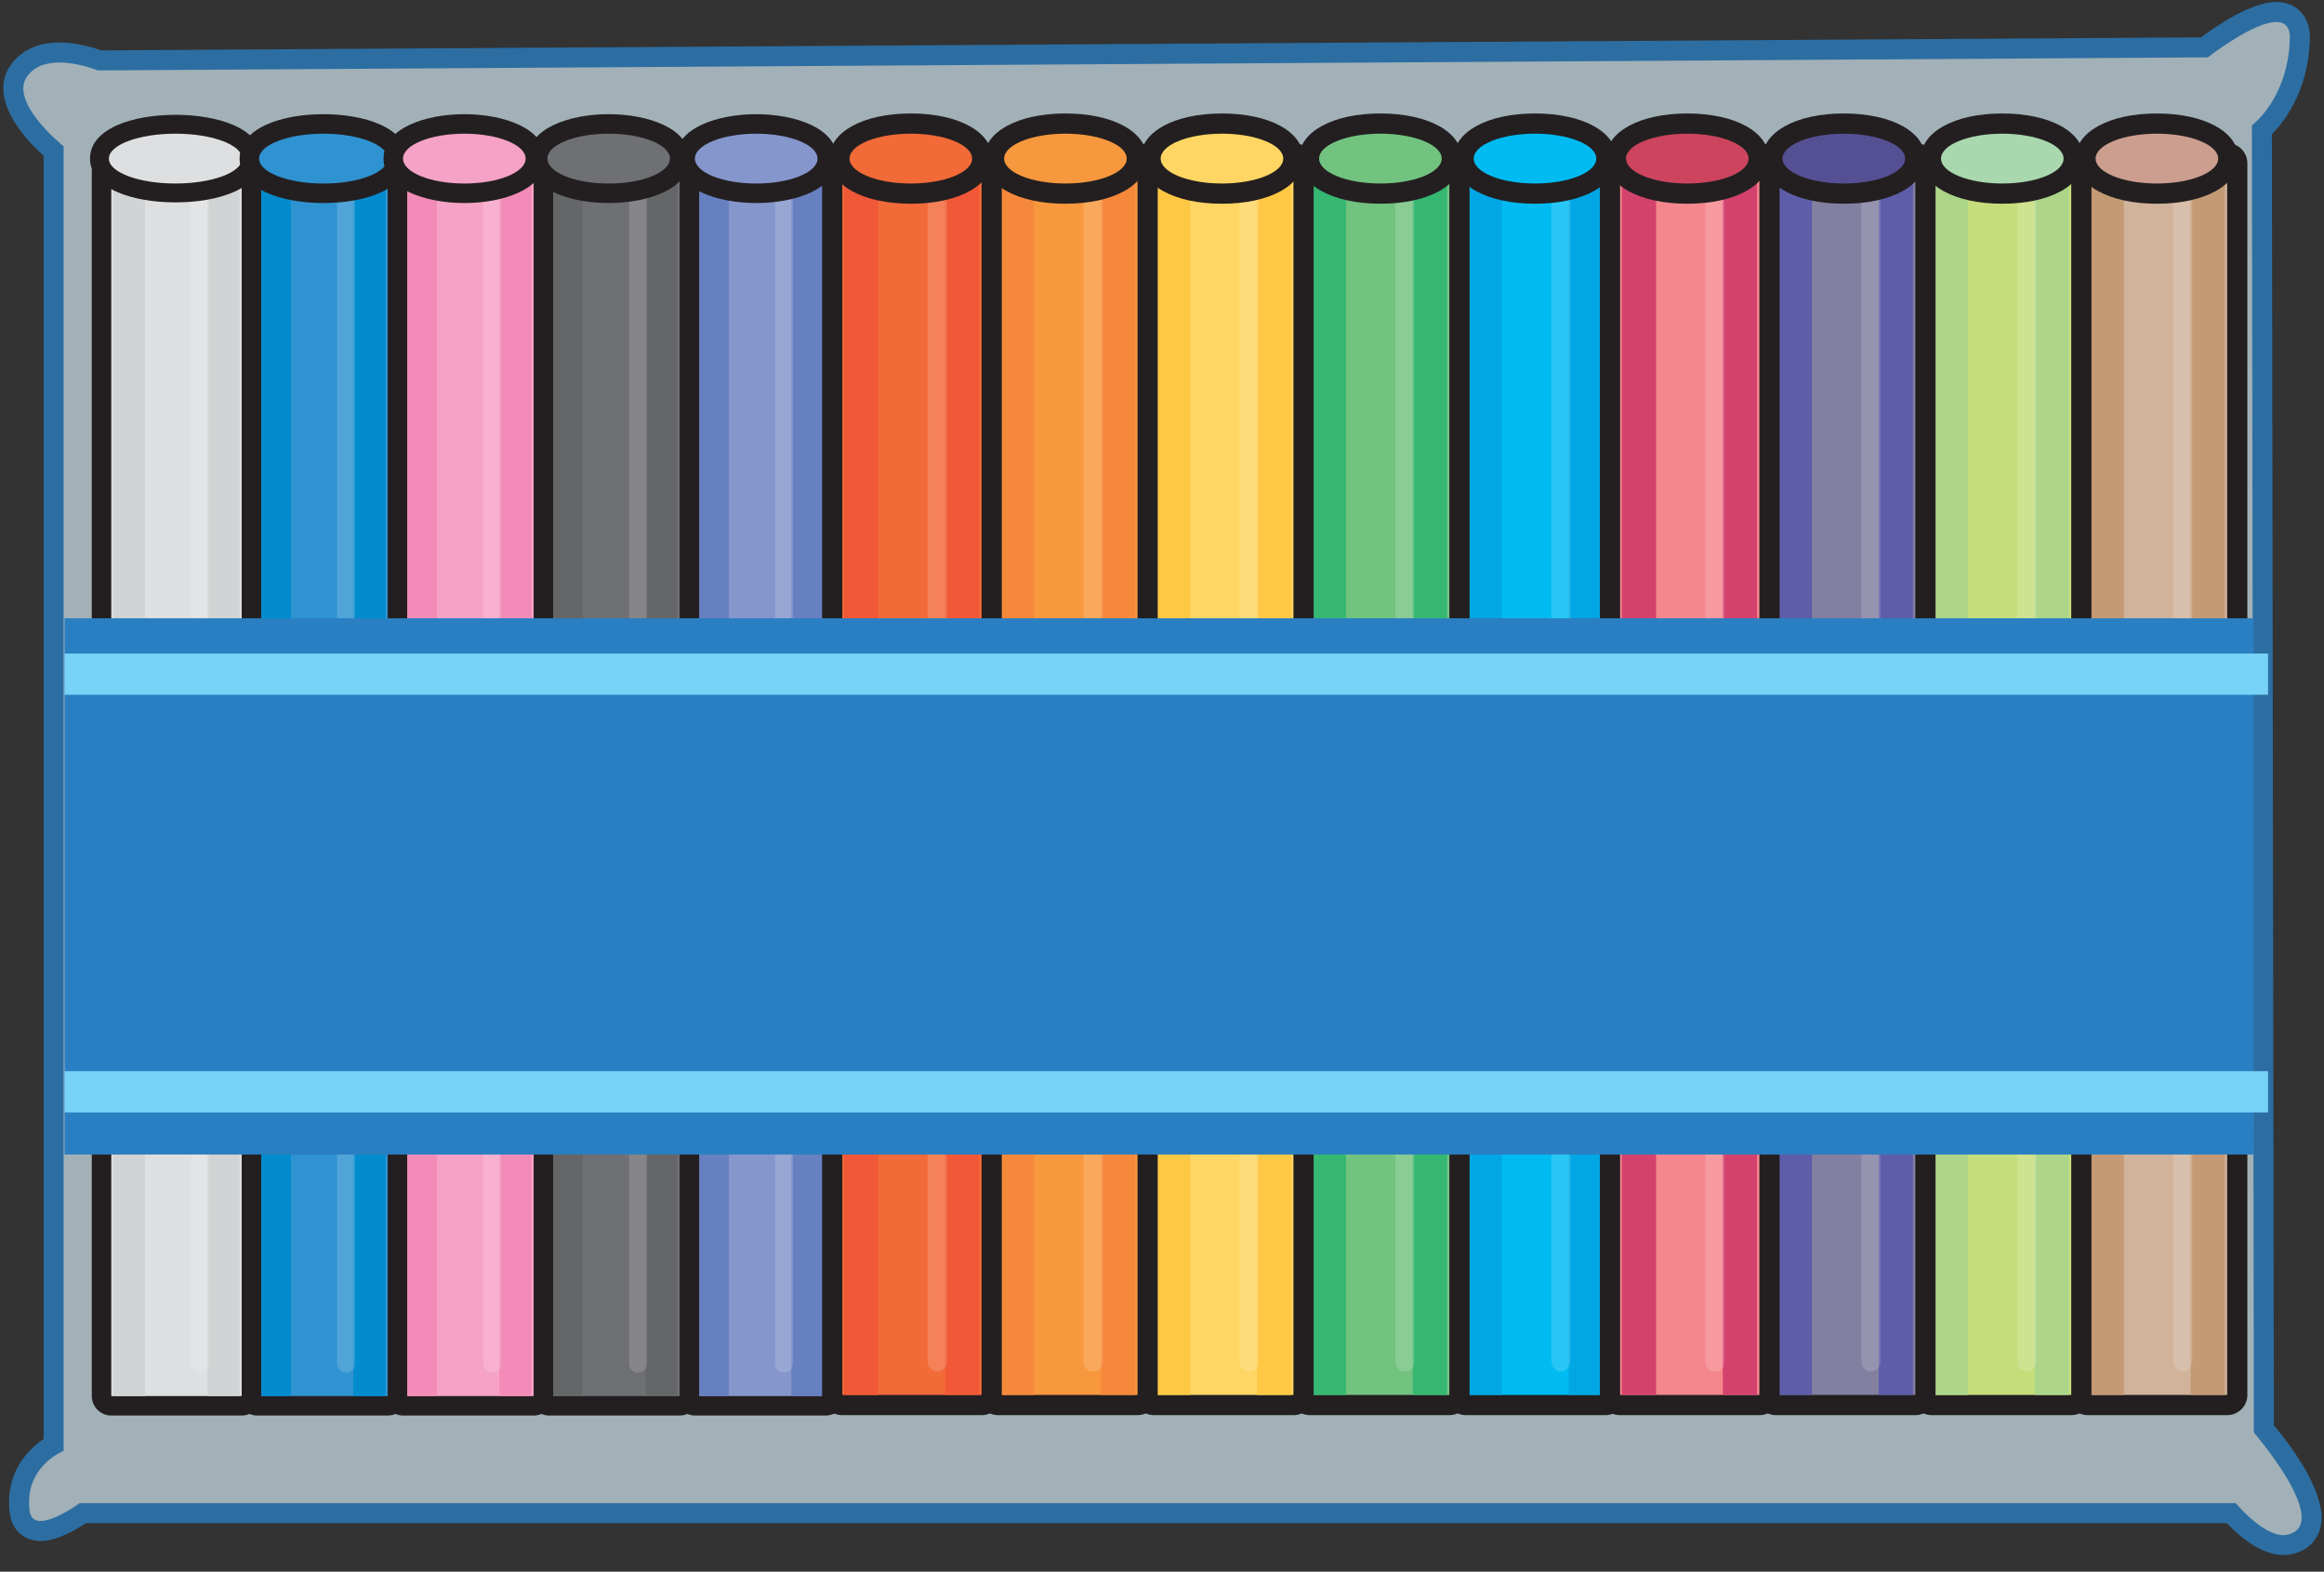 <?xml version="1.0" encoding="UTF-8" standalone="no"?><!DOCTYPE svg PUBLIC "-//W3C//DTD SVG 1.1//EN" "http://www.w3.org/Graphics/SVG/1.1/DTD/svg11.dtd"><svg width="100%" height="100%" viewBox="0 0 139 94" version="1.1" xmlns="http://www.w3.org/2000/svg" xmlns:xlink="http://www.w3.org/1999/xlink" xml:space="preserve" xmlns:serif="http://www.serif.com/" style="fill-rule:evenodd;clip-rule:evenodd;stroke-linejoin:round;stroke-miterlimit:2;"><rect x="0" y="0" width="139" height="94" fill="#333333" stroke="none"/><g><g opacity="0.77"><path d="M136.569,92.409c-1.274,0 -2.614,-1.348 -3.114,-1.908l-128.502,0c-0.468,0.326 -1.631,1.064 -2.523,1.064c-0.688,0 -1.156,-0.417 -1.251,-1.113c-0.293,-2.176 1.038,-3.506 2.028,-4.054l0,-77.367c-0.846,-0.722 -3.372,-3.112 -2.03,-4.869c0.512,-0.669 1.335,-1.022 2.38,-1.022c1.042,0 2.052,0.345 2.392,0.473l125.901,-0.779c0.664,-0.504 2.907,-2.118 4.298,-2.118c0.524,0 0.84,0.214 1.013,0.393c0.279,0.289 0.412,0.709 0.394,1.247c-0.104,3.141 -1.654,4.858 -2.27,5.42l0.118,77.683c0.816,0.969 3.329,4.148 2.774,5.867c-0.119,0.371 -0.425,0.852 -1.201,1.036c-0.131,0.031 -0.267,0.047 -0.407,0.047" style="fill:#c2d5de;fill-rule:nonzero;"/><path d="M136.149,0.118c-1.473,0 -3.54,1.4 -4.502,2.117l-125.59,0.779c-0.454,-0.164 -1.447,-0.473 -2.499,-0.473c-1.566,0 -2.416,0.683 -2.855,1.258c-1.301,1.701 0.131,3.943 1.906,5.508l0,76.757c-1.088,0.725 -2.329,2.196 -2.022,4.468c0.134,0.992 0.858,1.632 1.844,1.632c0.963,0 2.095,-0.655 2.708,-1.064l128.052,0c0.668,0.709 2.003,1.907 3.379,1.907c0.186,0 0.37,-0.02 0.546,-0.063c0.816,-0.193 1.396,-0.703 1.632,-1.433c0.606,-1.875 -1.522,-4.798 -2.746,-6.271l-0.118,-77.214c0.769,-0.776 2.17,-2.599 2.271,-5.65c0.023,-0.707 -0.166,-1.274 -0.563,-1.684c-0.253,-0.262 -0.709,-0.574 -1.443,-0.574m0,1.198c0.501,0 0.834,0.274 0.809,1.02c-0.12,3.598 -2.272,5.161 -2.272,5.161l0.12,78.182c0,0 4.715,5.462 2.032,6.1c-0.087,0.022 -0.177,0.032 -0.268,0.032c-1.278,0 -2.84,-1.908 -2.84,-1.908l-128.967,0c0,0 -1.448,1.063 -2.332,1.063c-0.341,0 -0.598,-0.157 -0.657,-0.594c-0.359,-2.659 2.033,-3.597 2.033,-3.597l0,-78.026c0,0 -3.349,-2.659 -2.153,-4.224c0.46,-0.601 1.186,-0.786 1.904,-0.786c1.149,0 2.281,0.474 2.281,0.474l126.216,-0.782c0,0 2.702,-2.115 4.094,-2.115" style="fill:#2a7fc2;fill-rule:nonzero;"/></g><path d="M41.581,84.079c-0.323,0 -0.583,-0.262 -0.583,-0.583l0,-73.238c0,-0.322 0.26,-0.583 0.583,-0.583l7.8,0c0.322,0 0.583,0.261 0.583,0.583l0,73.238c0,0.321 -0.261,0.583 -0.583,0.583l-7.8,0Z" style="fill:#8596cc;fill-rule:nonzero;"/><path d="M49.381,9.091l-7.799,0c-0.644,0 -1.167,0.522 -1.167,1.167l0,73.237c0,0.644 0.523,1.167 1.167,1.167l7.799,0c0.644,0 1.167,-0.523 1.167,-1.167l0,-73.237c0,-0.645 -0.523,-1.167 -1.167,-1.167m0,74.404l-7.799,0l0,-73.237l7.799,0l0,73.237Z" style="fill:#231f20;fill-rule:nonzero;"/><rect x="47.333" y="10.258" width="1.918" height="73.237" style="fill:#6780c0;"/><rect x="41.678" y="10.258" width="1.918" height="73.237" style="fill:#6780c0;"/><g opacity="0.16"><path d="M46.894,82.096c0.295,0 0.536,-0.241 0.536,-0.536l0,-69.834c0,-0.294 -0.241,-0.536 -0.536,-0.536c-0.295,0 -0.536,0.242 -0.536,0.536l0,69.834c0,0.295 0.241,0.536 0.536,0.536" style="fill:#fff;fill-rule:nonzero;"/></g><path d="M32.85,84.079c-0.323,0 -0.583,-0.262 -0.583,-0.583l0,-73.238c0,-0.322 0.26,-0.583 0.583,-0.583l7.799,0c0.323,0 0.583,0.261 0.583,0.583l0,73.238c0,0.321 -0.26,0.583 -0.583,0.583l-7.799,0Z" style="fill:#6f7073;fill-rule:nonzero;"/><path d="M40.649,9.091l-7.799,0c-0.644,0 -1.167,0.522 -1.167,1.167l0,73.237c0,0.644 0.523,1.167 1.167,1.167l7.799,0c0.644,0 1.167,-0.523 1.167,-1.167l0,-73.237c0,-0.645 -0.523,-1.167 -1.167,-1.167m0,74.404l-7.799,0l0,-73.237l7.799,0l0,73.237Z" style="fill:#231f20;fill-rule:nonzero;"/><rect x="38.601" y="10.258" width="1.918" height="73.237" style="fill:#656668;"/><rect x="32.947" y="10.258" width="1.918" height="73.237" style="fill:#656668;"/><g opacity="0.16"><path d="M38.163,82.096c0.295,0 0.536,-0.241 0.536,-0.536l0,-69.834c0,-0.294 -0.241,-0.536 -0.536,-0.536c-0.295,0 -0.536,0.242 -0.536,0.536l0,69.834c0,0.295 0.241,0.536 0.536,0.536" style="fill:#fff;fill-rule:nonzero;"/></g><path d="M24.118,84.079c-0.323,0 -0.583,-0.262 -0.583,-0.583l0,-73.238c0,-0.322 0.26,-0.583 0.583,-0.583l7.8,0c0.322,0 0.583,0.261 0.583,0.583l0,73.238c0,0.321 -0.261,0.583 -0.583,0.583l-7.8,0Z" style="fill:#f5a2c6;fill-rule:nonzero;"/><path d="M31.918,9.091l-7.8,0c-0.644,0 -1.166,0.522 -1.166,1.167l0,73.237c0,0.644 0.522,1.167 1.166,1.167l7.8,0c0.644,0 1.166,-0.523 1.166,-1.167l0,-73.237c0,-0.645 -0.522,-1.167 -1.166,-1.167m0,74.404l-7.8,0l0,-73.237l7.8,0l0,73.237Z" style="fill:#231f20;fill-rule:nonzero;"/><rect x="29.87" y="10.258" width="1.918" height="73.237" style="fill:#f38bb9;"/><rect x="24.216" y="10.258" width="1.918" height="73.237" style="fill:#f38bb9;"/><g opacity="0.16"><path d="M29.432,82.096c0.295,0 0.536,-0.241 0.536,-0.536l0,-69.834c0,-0.294 -0.241,-0.536 -0.536,-0.536c-0.295,0 -0.536,0.242 -0.536,0.536l0,69.834c0,0.295 0.241,0.536 0.536,0.536" style="fill:#fff;fill-rule:nonzero;"/></g><path d="M15.387,84.079c-0.323,0 -0.583,-0.262 -0.583,-0.583l0,-73.238c0,-0.322 0.26,-0.583 0.583,-0.583l7.799,0c0.323,0 0.583,0.261 0.583,0.583l0,73.238c0,0.321 -0.26,0.583 -0.583,0.583l-7.799,0Z" style="fill:#2f93d1;fill-rule:nonzero;"/><path d="M23.187,9.091l-7.799,0c-0.644,0 -1.167,0.522 -1.167,1.167l0,73.237c0,0.644 0.523,1.167 1.167,1.167l7.799,0c0.644,0 1.167,-0.523 1.167,-1.167l0,-73.237c0,-0.645 -0.523,-1.167 -1.167,-1.167m0,74.404l-7.799,0l0,-73.237l7.799,0l0,73.237Z" style="fill:#231f20;fill-rule:nonzero;"/><rect x="21.138" y="10.258" width="1.918" height="73.237" style="fill:#038ccd;"/><rect x="15.484" y="10.258" width="1.918" height="73.237" style="fill:#038ccd;"/><g opacity="0.16"><path d="M20.701,82.096c0.295,0 0.536,-0.241 0.536,-0.536l0,-69.834c0,-0.294 -0.241,-0.536 -0.536,-0.536c-0.295,0 -0.536,0.242 -0.536,0.536l0,69.834c0,0.295 0.241,0.536 0.536,0.536" style="fill:#fff;fill-rule:nonzero;"/></g><path d="M6.656,84.079c-0.323,0 -0.583,-0.262 -0.583,-0.583l0,-73.238c0,-0.322 0.26,-0.583 0.583,-0.583l7.799,0c0.322,0 0.583,0.261 0.583,0.583l0,73.238c0,0.321 -0.261,0.583 -0.583,0.583l-7.799,0Z" style="fill:#dedfe0;fill-rule:nonzero;"/><path d="M14.455,9.091l-7.799,0c-0.644,0 -1.167,0.522 -1.167,1.167l0,73.237c0,0.644 0.523,1.167 1.167,1.167l7.799,0c0.644,0 1.167,-0.523 1.167,-1.167l0,-73.237c0,-0.645 -0.523,-1.167 -1.167,-1.167m0,74.404l-7.799,0l0,-73.237l7.799,0l0,73.237Z" style="fill:#231f20;fill-rule:nonzero;"/><rect x="12.408" y="10.258" width="1.918" height="73.237" style="fill:#d1d3d4;"/><rect x="6.753" y="10.258" width="1.918" height="73.237" style="fill:#d1d3d4;"/><g opacity="0.16"><path d="M11.969,82.096c0.295,0 0.536,-0.241 0.536,-0.536l0,-69.834c0,-0.294 -0.241,-0.536 -0.536,-0.536c-0.295,0 -0.536,0.242 -0.536,0.536l0,69.834c0,0.295 0.241,0.536 0.536,0.536" style="fill:#fff;fill-rule:nonzero;"/></g><path d="M87.683,84.035c-0.333,0 -0.605,-0.27 -0.605,-0.605l0,-73.663c0,-0.333 0.272,-0.604 0.605,-0.604l8.331,0c0.333,0 0.604,0.271 0.604,0.604l0,73.663c0,0.335 -0.271,0.605 -0.604,0.605l-8.331,0Z" style="fill:#00bbf2;fill-rule:nonzero;"/><path d="M96.013,8.558l-8.331,0c-0.667,0 -1.208,0.541 -1.208,1.209l0,73.663c0,0.667 0.541,1.209 1.208,1.209l8.331,0c0.668,0 1.209,-0.542 1.209,-1.209l0,-73.663c0,-0.668 -0.541,-1.209 -1.209,-1.209m0,74.872l-8.331,0l0,-73.664l8.331,0l0,73.664Z" style="fill:#231f20;fill-rule:nonzero;"/><rect x="93.826" y="9.766" width="2.048" height="73.664" style="fill:#00a7e4;"/><rect x="87.787" y="9.766" width="2.048" height="73.664" style="fill:#00a7e4;"/><g opacity="0.16"><path d="M92.785,81.322c0,0.386 0.236,0.703 0.525,0.703l0.095,0c0.29,0 0.526,-0.317 0.526,-0.703l0,-69.914c0,-0.388 -0.236,-0.703 -0.526,-0.703l-0.095,0c-0.289,0 -0.525,0.315 -0.525,0.703" style="fill:#fff;fill-rule:nonzero;"/></g><path d="M78.357,84.035c-0.333,0 -0.605,-0.27 -0.605,-0.605l0,-73.663c0,-0.333 0.272,-0.604 0.605,-0.604l8.331,0c0.333,0 0.604,0.271 0.604,0.604l0,73.663c0,0.335 -0.271,0.605 -0.604,0.605l-8.331,0Z" style="fill:#73c380;fill-rule:nonzero;"/><path d="M86.687,8.558l-8.331,0c-0.667,0 -1.209,0.541 -1.209,1.209l0,73.663c0,0.667 0.542,1.209 1.209,1.209l8.331,0c0.668,0 1.209,-0.542 1.209,-1.209l0,-73.663c0,-0.668 -0.541,-1.209 -1.209,-1.209m0,74.872l-8.331,0l0,-73.664l8.331,0l0,73.664Z" style="fill:#231f20;fill-rule:nonzero;"/><rect x="84.5" y="9.766" width="2.048" height="73.664" style="fill:#36b772;"/><rect x="78.46" y="9.766" width="2.048" height="73.664" style="fill:#36b772;"/><g opacity="0.16"><path d="M84.032,82.025c0.315,0 0.572,-0.258 0.572,-0.573l0,-70.175c0,-0.315 -0.257,-0.573 -0.572,-0.573c-0.316,0 -0.573,0.258 -0.573,0.573l0,70.175c0,0.315 0.257,0.573 0.573,0.573" style="fill:#fff;fill-rule:nonzero;"/></g><path d="M69.031,84.035c-0.333,0 -0.605,-0.27 -0.605,-0.605l0,-73.663c0,-0.333 0.272,-0.604 0.605,-0.604l8.33,0c0.334,0 0.605,0.271 0.605,0.604l0,73.663c0,0.335 -0.271,0.605 -0.605,0.605l-8.33,0Z" style="fill:#ffd663;fill-rule:nonzero;"/><path d="M77.361,8.558l-8.331,0c-0.667,0 -1.209,0.541 -1.209,1.209l0,73.663c0,0.667 0.542,1.209 1.209,1.209l8.331,0c0.668,0 1.209,-0.542 1.209,-1.209l0,-73.663c0,-0.668 -0.541,-1.209 -1.209,-1.209m0,74.872l-8.331,0l0,-73.664l8.331,0l0,73.664Z" style="fill:#231f20;fill-rule:nonzero;"/><rect x="75.174" y="9.766" width="2.048" height="73.664" style="fill:#ffc844;"/><rect x="69.134" y="9.766" width="2.048" height="73.664" style="fill:#ffc844;"/><g opacity="0.16"><path d="M74.705,82.025c0.315,0 0.573,-0.258 0.573,-0.573l0,-70.175c0,-0.315 -0.258,-0.573 -0.573,-0.573c-0.315,0 -0.572,0.258 -0.572,0.573l0,70.175c0,0.315 0.257,0.573 0.572,0.573" style="fill:#fff;fill-rule:nonzero;"/></g><path d="M59.705,84.035c-0.333,0 -0.605,-0.27 -0.605,-0.605l0,-73.663c0,-0.333 0.272,-0.604 0.605,-0.604l8.33,0c0.334,0 0.605,0.271 0.605,0.604l0,73.663c0,0.335 -0.271,0.605 -0.605,0.605l-8.33,0Z" style="fill:#f8983e;fill-rule:nonzero;"/><path d="M68.035,8.558l-8.33,0c-0.668,0 -1.209,0.541 -1.209,1.209l0,73.663c0,0.667 0.541,1.209 1.209,1.209l8.33,0c0.668,0 1.209,-0.542 1.209,-1.209l0,-73.663c0,-0.668 -0.541,-1.209 -1.209,-1.209m0,74.872l-8.33,0l0,-73.664l8.33,0l0,73.664Z" style="fill:#231f20;fill-rule:nonzero;"/><rect x="65.848" y="9.766" width="2.048" height="73.664" style="fill:#f6883c;"/><rect x="59.808" y="9.766" width="2.048" height="73.664" style="fill:#f6883c;"/><g opacity="0.16"><path d="M65.379,82.025c0.315,0 0.573,-0.258 0.573,-0.573l0,-70.175c0,-0.315 -0.258,-0.573 -0.573,-0.573c-0.315,0 -0.573,0.258 -0.573,0.573l0,70.175c0,0.315 0.258,0.573 0.573,0.573" style="fill:#fff;fill-rule:nonzero;"/></g><path d="M50.379,84.035c-0.333,0 -0.605,-0.27 -0.605,-0.605l0,-73.663c0,-0.333 0.272,-0.604 0.605,-0.604l8.33,0c0.334,0 0.605,0.271 0.605,0.604l0,73.663c0,0.335 -0.271,0.605 -0.605,0.605l-8.33,0Z" style="fill:#f26a38;fill-rule:nonzero;"/><path d="M58.709,8.558l-8.33,0c-0.668,0 -1.209,0.541 -1.209,1.209l0,73.663c0,0.667 0.541,1.209 1.209,1.209l8.33,0c0.668,0 1.209,-0.542 1.209,-1.209l0,-73.663c0,-0.668 -0.541,-1.209 -1.209,-1.209m0,74.872l-8.33,0l0,-73.664l8.33,0l0,73.664Z" style="fill:#231f20;fill-rule:nonzero;"/><rect x="56.522" y="9.766" width="2.048" height="73.664" style="fill:#f15837;"/><rect x="50.483" y="9.766" width="2.048" height="73.664" style="fill:#f15837;"/><g opacity="0.16"><path d="M56.053,82.025c0.315,0 0.573,-0.258 0.573,-0.573l0,-70.175c0,-0.315 -0.258,-0.573 -0.573,-0.573c-0.315,0 -0.573,0.258 -0.573,0.573l0,70.175c0,0.315 0.258,0.573 0.573,0.573" style="fill:#fff;fill-rule:nonzero;"/></g><path d="M10.496,11.54c-2.19,0 -4.548,-0.643 -4.548,-2.054c0,-1.412 2.358,-2.055 4.548,-2.055c2.19,0 4.547,0.643 4.547,2.055c0,1.411 -2.357,2.054 -4.547,2.054" style="fill:#dedfe0;fill-rule:nonzero;"/><path d="M10.496,6.867c-2.544,0 -5.111,0.81 -5.111,2.619c0,1.809 2.567,2.618 5.111,2.618c2.544,0 5.111,-0.809 5.111,-2.618c0,-1.809 -2.567,-2.619 -5.111,-2.619m0,1.128c2.2,0 3.983,0.668 3.983,1.491c0,0.823 -1.783,1.49 -3.983,1.49c-2.2,0 -3.984,-0.667 -3.984,-1.49c0,-0.823 1.784,-1.491 3.984,-1.491" style="fill:#231f20;fill-rule:nonzero;"/><path d="M19.343,11.559c-2.201,0 -4.429,-0.713 -4.429,-2.074c0,-1.361 2.228,-2.074 4.429,-2.074c2.201,0 4.429,0.713 4.429,2.074c0,1.361 -2.228,2.074 -4.429,2.074" style="fill:#2f93d1;fill-rule:nonzero;"/><path d="M19.343,6.829c-2.495,0 -5.012,0.821 -5.012,2.657c0,1.836 2.517,2.657 5.012,2.657c2.495,0 5.012,-0.821 5.012,-2.657c0,-1.836 -2.517,-2.657 -5.012,-2.657m0,1.167c2.124,0 3.846,0.667 3.846,1.49c0,0.824 -1.722,1.491 -3.846,1.491c-2.124,0 -3.846,-0.667 -3.846,-1.491c0,-0.823 1.722,-1.49 3.846,-1.49" style="fill:#231f20;fill-rule:nonzero;"/><path d="M27.772,11.559c-2.111,0 -4.249,-0.713 -4.249,-2.074c0,-1.361 2.138,-2.074 4.249,-2.074c2.111,0 4.249,0.713 4.249,2.074c0,1.361 -2.138,2.074 -4.249,2.074" style="fill:#f5a2c6;fill-rule:nonzero;"/><path d="M27.772,6.829c-2.328,0 -4.832,0.832 -4.832,2.657c0,1.826 2.504,2.657 4.832,2.657c2.328,0 4.832,-0.831 4.832,-2.657c0,-1.825 -2.504,-2.657 -4.832,-2.657m0,1.167c2.025,0 3.666,0.667 3.666,1.49c0,0.824 -1.641,1.491 -3.666,1.491c-2.025,0 -3.666,-0.667 -3.666,-1.491c0,-0.823 1.641,-1.49 3.666,-1.49" style="fill:#231f20;fill-rule:nonzero;"/><path d="M36.405,11.559c-2.111,0 -4.249,-0.713 -4.249,-2.074c0,-1.361 2.138,-2.074 4.249,-2.074c2.111,0 4.249,0.713 4.249,2.074c0,1.361 -2.138,2.074 -4.249,2.074" style="fill:#6f7073;fill-rule:nonzero;"/><path d="M36.405,6.829c-2.328,0 -4.832,0.832 -4.832,2.657c0,1.826 2.504,2.657 4.832,2.657c2.328,0 4.832,-0.831 4.832,-2.657c0,-1.825 -2.504,-2.657 -4.832,-2.657m0,1.167c2.025,0 3.666,0.667 3.666,1.49c0,0.824 -1.641,1.491 -3.666,1.491c-2.025,0 -3.666,-0.667 -3.666,-1.491c0,-0.823 1.641,-1.49 3.666,-1.49" style="fill:#231f20;fill-rule:nonzero;"/><path d="M45.23,11.559c-2.111,0 -4.249,-0.713 -4.249,-2.074c0,-1.361 2.138,-2.074 4.249,-2.074c2.111,0 4.249,0.713 4.249,2.074c0,1.361 -2.138,2.074 -4.249,2.074" style="fill:#8596cc;fill-rule:nonzero;"/><path d="M45.23,6.829c-2.328,0 -4.832,0.832 -4.832,2.657c0,1.826 2.504,2.657 4.832,2.657c2.328,0 4.832,-0.831 4.832,-2.657c0,-1.825 -2.504,-2.657 -4.832,-2.657m0,1.167c2.025,0 3.666,0.667 3.666,1.49c0,0.824 -1.641,1.491 -3.666,1.491c-2.025,0 -3.666,-0.667 -3.666,-1.491c0,-0.823 1.641,-1.49 3.666,-1.49" style="fill:#231f20;fill-rule:nonzero;"/><path d="M54.477,11.581c-2.122,0 -4.27,-0.72 -4.27,-2.094c0,-1.376 2.148,-2.096 4.27,-2.096c2.122,0 4.27,0.72 4.27,2.096c0,1.374 -2.148,2.094 -4.27,2.094" style="fill:#f26a38;fill-rule:nonzero;"/><path d="M54.477,6.787c-2.869,0 -4.874,1.109 -4.874,2.699c0,1.589 2.005,2.699 4.874,2.699c2.869,0 4.874,-1.11 4.874,-2.699c0,-1.59 -2.005,-2.699 -4.874,-2.699m0,1.208c2.025,0 3.666,0.668 3.666,1.491c0,0.823 -1.641,1.49 -3.666,1.49c-2.025,0 -3.666,-0.667 -3.666,-1.49c0,-0.823 1.641,-1.491 3.666,-1.491" style="fill:#231f20;fill-rule:nonzero;"/><path d="M63.724,11.581c-2.122,0 -4.27,-0.72 -4.27,-2.094c0,-1.376 2.148,-2.096 4.27,-2.096c2.122,0 4.271,0.72 4.271,2.096c0,1.374 -2.149,2.094 -4.271,2.094" style="fill:#f8983e;fill-rule:nonzero;"/><path d="M63.724,6.787c-2.869,0 -4.874,1.109 -4.874,2.699c0,1.589 2.005,2.699 4.874,2.699c2.869,0 4.874,-1.11 4.874,-2.699c0,-1.59 -2.005,-2.699 -4.874,-2.699m0,1.208c2.025,0 3.666,0.668 3.666,1.491c0,0.823 -1.641,1.49 -3.666,1.49c-2.025,0 -3.666,-0.667 -3.666,-1.49c0,-0.823 1.641,-1.491 3.666,-1.491" style="fill:#231f20;fill-rule:nonzero;"/><path d="M73.086,11.581c-2.122,0 -4.271,-0.72 -4.271,-2.094c0,-1.376 2.149,-2.096 4.271,-2.096c2.122,0 4.27,0.72 4.27,2.096c0,1.374 -2.148,2.094 -4.27,2.094" style="fill:#ffd663;fill-rule:nonzero;"/><path d="M73.086,6.787c-2.869,0 -4.874,1.109 -4.874,2.699c0,1.589 2.005,2.699 4.874,2.699c2.869,0 4.874,-1.11 4.874,-2.699c0,-1.59 -2.005,-2.699 -4.874,-2.699m0,1.208c2.025,0 3.666,0.668 3.666,1.491c0,0.823 -1.641,1.49 -3.666,1.49c-2.025,0 -3.666,-0.667 -3.666,-1.49c0,-0.823 1.641,-1.491 3.666,-1.491" style="fill:#231f20;fill-rule:nonzero;"/><path d="M82.563,11.581c-2.122,0 -4.27,-0.72 -4.27,-2.094c0,-1.376 2.148,-2.096 4.27,-2.096c2.122,0 4.271,0.72 4.271,2.096c0,1.374 -2.149,2.094 -4.271,2.094" style="fill:#73c380;fill-rule:nonzero;"/><path d="M82.563,6.787c-2.869,0 -4.874,1.109 -4.874,2.699c0,1.589 2.005,2.699 4.874,2.699c2.869,0 4.874,-1.11 4.874,-2.699c0,-1.59 -2.005,-2.699 -4.874,-2.699m0,1.208c2.025,0 3.666,0.668 3.666,1.491c0,0.823 -1.641,1.49 -3.666,1.49c-2.025,0 -3.666,-0.667 -3.666,-1.49c0,-0.823 1.641,-1.491 3.666,-1.491" style="fill:#231f20;fill-rule:nonzero;"/><path d="M91.81,11.581c-2.122,0 -4.271,-0.72 -4.271,-2.094c0,-1.376 2.149,-2.096 4.271,-2.096c2.122,0 4.27,0.72 4.27,2.096c0,1.374 -2.148,2.094 -4.27,2.094" style="fill:#00bbf2;fill-rule:nonzero;"/><path d="M91.81,6.787c-2.869,0 -4.874,1.109 -4.874,2.699c0,1.589 2.005,2.699 4.874,2.699c2.869,0 4.874,-1.11 4.874,-2.699c0,-1.59 -2.005,-2.699 -4.874,-2.699m0,1.208c2.025,0 3.666,0.668 3.666,1.491c0,0.823 -1.641,1.49 -3.666,1.49c-2.025,0 -3.666,-0.667 -3.666,-1.49c0,-0.823 1.641,-1.491 3.666,-1.491" style="fill:#231f20;fill-rule:nonzero;"/><path d="M124.878,84.035c-0.333,0 -0.605,-0.27 -0.605,-0.605l0,-73.663c0,-0.333 0.272,-0.604 0.605,-0.604l8.331,0c0.333,0 0.604,0.271 0.604,0.604l0,73.663c0,0.335 -0.271,0.605 -0.604,0.605l-8.331,0Z" style="fill:#d1b39b;fill-rule:nonzero;"/><path d="M133.208,8.558l-8.331,0c-0.667,0 -1.208,0.541 -1.208,1.209l0,73.663c0,0.667 0.541,1.209 1.208,1.209l8.331,0c0.668,0 1.209,-0.542 1.209,-1.209l0,-73.663c0,-0.668 -0.541,-1.209 -1.209,-1.209m0,74.872l-8.331,0l0,-73.664l8.331,0l0,73.664Z" style="fill:#231f20;fill-rule:nonzero;"/><rect x="131.022" y="9.766" width="2.048" height="73.664" style="fill:#c39a73;"/><rect x="124.982" y="9.766" width="2.048" height="73.664" style="fill:#c39a73;"/><g opacity="0.16"><path d="M129.98,81.322c0,0.386 0.236,0.703 0.525,0.703l0.095,0c0.29,0 0.526,-0.317 0.526,-0.703l0,-69.914c0,-0.388 -0.236,-0.703 -0.526,-0.703l-0.095,0c-0.289,0 -0.525,0.315 -0.525,0.703" style="fill:#fff;fill-rule:nonzero;"/></g><path d="M115.552,84.035c-0.333,0 -0.605,-0.27 -0.605,-0.605l0,-73.663c0,-0.333 0.272,-0.604 0.605,-0.604l8.331,0c0.333,0 0.604,0.271 0.604,0.604l0,73.663c0,0.335 -0.271,0.605 -0.604,0.605l-8.331,0Z" style="fill:#c6dd7b;fill-rule:nonzero;"/><path d="M123.882,8.558l-8.331,0c-0.667,0 -1.209,0.541 -1.209,1.209l0,73.663c0,0.667 0.542,1.209 1.209,1.209l8.331,0c0.668,0 1.209,-0.542 1.209,-1.209l0,-73.663c0,-0.668 -0.541,-1.209 -1.209,-1.209m0,74.872l-8.331,0l0,-73.664l8.331,0l0,73.664Z" style="fill:#231f20;fill-rule:nonzero;"/><rect x="121.695" y="9.766" width="2.048" height="73.664" style="fill:#acd58a;"/><rect x="115.656" y="9.766" width="2.048" height="73.664" style="fill:#acd58a;"/><g opacity="0.16"><path d="M121.227,82.025c0.315,0 0.572,-0.258 0.572,-0.573l0,-70.175c0,-0.315 -0.257,-0.573 -0.572,-0.573c-0.315,0 -0.573,0.258 -0.573,0.573l0,70.175c0,0.315 0.258,0.573 0.573,0.573" style="fill:#fff;fill-rule:nonzero;"/></g><path d="M106.226,84.035c-0.333,0 -0.605,-0.27 -0.605,-0.605l0,-73.663c0,-0.333 0.272,-0.604 0.605,-0.604l8.331,0c0.333,0 0.604,0.271 0.604,0.604l0,73.663c0,0.335 -0.271,0.605 -0.604,0.605l-8.331,0Z" style="fill:#837fa1;fill-rule:nonzero;"/><path d="M114.556,8.558l-8.331,0c-0.667,0 -1.209,0.541 -1.209,1.209l0,73.663c0,0.667 0.542,1.209 1.209,1.209l8.331,0c0.668,0 1.209,-0.542 1.209,-1.209l0,-73.663c0,-0.668 -0.541,-1.209 -1.209,-1.209m0,74.872l-8.331,0l0,-73.664l8.331,0l0,73.664Z" style="fill:#231f20;fill-rule:nonzero;"/><rect x="112.369" y="9.766" width="2.048" height="73.664" style="fill:#5d5da9;"/><rect x="106.33" y="9.766" width="2.048" height="73.664" style="fill:#5d5da9;"/><g opacity="0.16"><path d="M111.901,82.025c0.315,0 0.572,-0.258 0.572,-0.573l0,-70.175c0,-0.315 -0.257,-0.573 -0.572,-0.573c-0.315,0 -0.573,0.258 -0.573,0.573l0,70.175c0,0.315 0.258,0.573 0.573,0.573" style="fill:#fff;fill-rule:nonzero;"/></g><path d="M96.899,84.035c-0.333,0 -0.605,-0.27 -0.605,-0.605l0,-73.663c0,-0.333 0.272,-0.604 0.605,-0.604l8.331,0c0.333,0 0.604,0.271 0.604,0.604l0,73.663c0,0.335 -0.271,0.605 -0.604,0.605l-8.331,0Z" style="fill:#f4878d;fill-rule:nonzero;"/><path d="M105.23,8.558l-8.331,0c-0.667,0 -1.209,0.541 -1.209,1.209l0,73.663c0,0.667 0.542,1.209 1.209,1.209l8.331,0c0.668,0 1.209,-0.542 1.209,-1.209l0,-73.663c0,-0.668 -0.541,-1.209 -1.209,-1.209m0,74.872l-8.331,0l0,-73.664l8.331,0l0,73.664Z" style="fill:#231f20;fill-rule:nonzero;"/><rect x="103.043" y="9.766" width="2.048" height="73.664" style="fill:#d3426d;"/><rect x="97.004" y="9.766" width="2.048" height="73.664" style="fill:#d3426d;"/><g opacity="0.16"><path d="M102.574,82.025c0.315,0 0.573,-0.258 0.573,-0.573l0,-70.175c0,-0.315 -0.258,-0.573 -0.573,-0.573c-0.315,0 -0.572,0.258 -0.572,0.573l0,70.175c0,0.315 0.257,0.573 0.572,0.573" style="fill:#fff;fill-rule:nonzero;"/></g><path d="M100.919,11.581c-2.122,0 -4.27,-0.72 -4.27,-2.094c0,-1.376 2.148,-2.096 4.27,-2.096c2.122,0 4.271,0.72 4.271,2.096c0,1.374 -2.149,2.094 -4.271,2.094" style="fill:#cc445e;fill-rule:nonzero;"/><path d="M100.919,6.787c-2.869,0 -4.874,1.109 -4.874,2.699c0,1.589 2.005,2.699 4.874,2.699c2.869,0 4.874,-1.11 4.874,-2.699c0,-1.59 -2.005,-2.699 -4.874,-2.699m0,1.208c2.025,0 3.666,0.668 3.666,1.491c0,0.823 -1.641,1.49 -3.666,1.49c-2.025,0 -3.666,-0.667 -3.666,-1.49c0,-0.823 1.641,-1.491 3.666,-1.491" style="fill:#231f20;fill-rule:nonzero;"/><path d="M110.281,11.581c-2.122,0 -4.27,-0.72 -4.27,-2.094c0,-1.376 2.148,-2.096 4.27,-2.096c2.122,0 4.271,0.72 4.271,2.096c0,1.374 -2.149,2.094 -4.271,2.094" style="fill:#554f93;fill-rule:nonzero;"/><path d="M110.281,6.787c-2.869,0 -4.874,1.109 -4.874,2.699c0,1.589 2.005,2.699 4.874,2.699c2.869,0 4.874,-1.11 4.874,-2.699c0,-1.59 -2.005,-2.699 -4.874,-2.699m0,1.208c2.025,0 3.666,0.668 3.666,1.491c0,0.823 -1.641,1.49 -3.666,1.49c-2.025,0 -3.666,-0.667 -3.666,-1.49c0,-0.823 1.641,-1.491 3.666,-1.491" style="fill:#231f20;fill-rule:nonzero;"/><path d="M119.758,11.581c-2.122,0 -4.27,-0.72 -4.27,-2.094c0,-1.376 2.148,-2.096 4.27,-2.096c2.122,0 4.27,0.72 4.27,2.096c0,1.374 -2.148,2.094 -4.27,2.094" style="fill:#a9d7ae;fill-rule:nonzero;"/><path d="M119.759,6.787c-2.869,0 -4.874,1.109 -4.874,2.699c0,1.589 2.005,2.699 4.874,2.699c2.869,0 4.874,-1.11 4.874,-2.699c0,-1.59 -2.005,-2.699 -4.874,-2.699m0,1.208c2.025,0 3.666,0.668 3.666,1.491c0,0.823 -1.641,1.49 -3.666,1.49c-2.025,0 -3.666,-0.667 -3.666,-1.49c0,-0.823 1.641,-1.491 3.666,-1.491" style="fill:#231f20;fill-rule:nonzero;"/><path d="M129.005,11.581c-2.122,0 -4.271,-0.72 -4.271,-2.094c0,-1.376 2.149,-2.096 4.271,-2.096c2.122,0 4.27,0.72 4.27,2.096c0,1.374 -2.148,2.094 -4.27,2.094" style="fill:#cc9e90;fill-rule:nonzero;"/><path d="M129.005,6.787c-2.869,0 -4.874,1.109 -4.874,2.699c0,1.589 2.005,2.699 4.874,2.699c2.869,0 4.874,-1.11 4.874,-2.699c0,-1.59 -2.005,-2.699 -4.874,-2.699m0,1.208c2.025,0 3.666,0.668 3.666,1.491c0,0.823 -1.641,1.49 -3.666,1.49c-2.025,0 -3.666,-0.667 -3.666,-1.49c0,-0.823 1.641,-1.491 3.666,-1.491" style="fill:#231f20;fill-rule:nonzero;"/><rect x="3.861" y="36.979" width="130.934" height="32.072" style="fill:#2a7fc2;"/><rect x="3.862" y="39.086" width="131.792" height="2.467" style="fill:#77d2f7;"/><rect x="3.862" y="64.065" width="131.792" height="2.467" style="fill:#77d2f7;"/></g></svg>